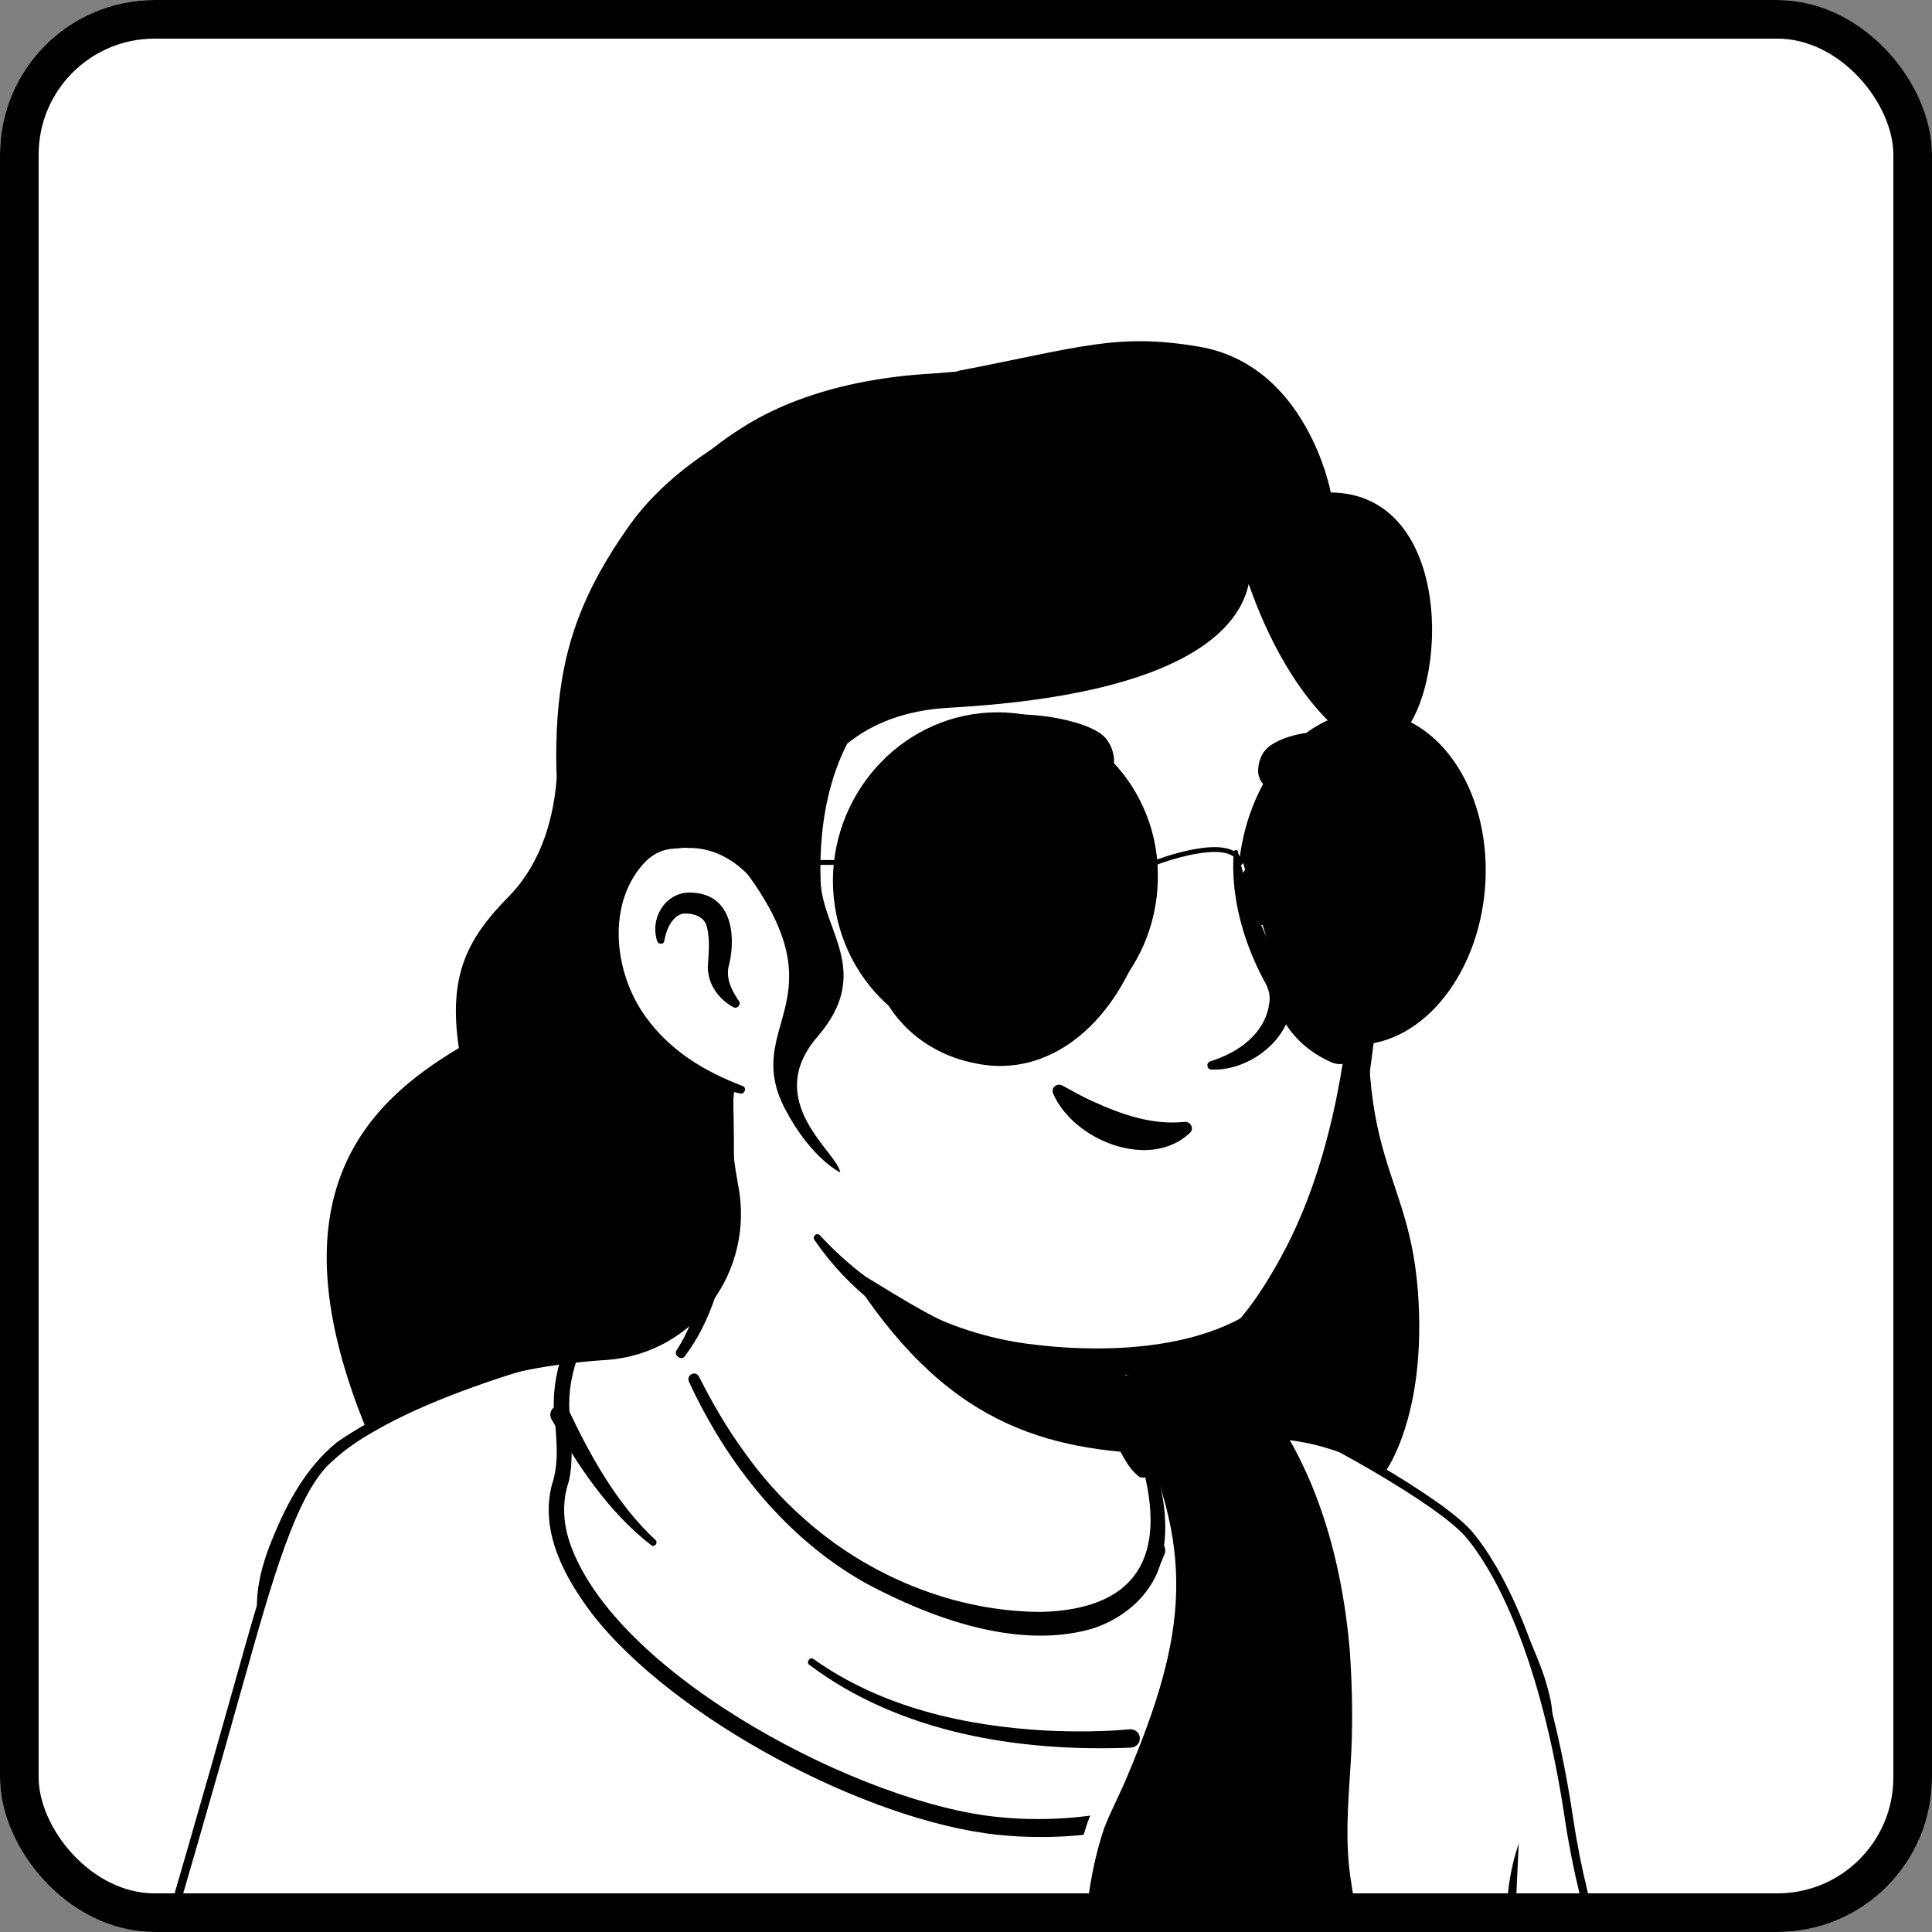 <svg width="50" height="50" viewBox="0 0 50 50" fill="none" xmlns="http://www.w3.org/2000/svg">
<rect x="0" y="0" width="50" height="50" fill="#808080" stroke="none"/>
<g clip-path="url(#clip0_152_764)">
<rect width="50" height="50" rx="4" fill="white"/>
<path d="M38.578 45.49C38.464 45.572 38.333 45.654 38.219 45.735C38.088 45.817 37.974 45.899 37.843 45.964C37.729 46.029 37.631 46.095 37.516 46.16C37.5 46.176 37.484 46.176 37.467 46.193C37.092 46.422 36.699 46.634 36.307 46.83C36.193 46.895 36.062 46.961 35.948 47.01C35.948 47.01 35.931 47.026 35.915 47.026C35.784 47.092 35.654 47.157 35.523 47.222C35.261 47.353 34.984 47.467 34.722 47.582C34.592 47.647 34.444 47.696 34.314 47.745C34.183 47.794 34.036 47.859 33.905 47.908C33.775 47.958 33.627 48.023 33.497 48.072C33.497 48.072 33.497 48.072 33.48 48.072C33.35 48.121 33.203 48.17 33.072 48.219C32.778 48.317 32.467 48.415 32.173 48.513C32.075 48.546 31.961 48.578 31.863 48.611C31.552 48.709 31.242 48.791 30.931 48.856C30.817 48.889 30.703 48.905 30.572 48.938C30.278 49.003 29.967 49.069 29.673 49.134C29.608 49.15 29.559 49.15 29.493 49.167C29.395 49.183 29.281 49.199 29.183 49.216C29.036 49.232 28.905 49.265 28.758 49.281C28.693 49.297 28.627 49.297 28.562 49.314C28.48 49.33 28.382 49.346 28.284 49.346C28.023 49.379 27.745 49.412 27.484 49.444C27.402 49.461 27.304 49.461 27.222 49.477H27.206C27.091 49.493 26.977 49.493 26.863 49.51C26.748 49.526 26.634 49.526 26.52 49.526C26.454 49.526 26.372 49.542 26.307 49.542C26.176 49.542 26.062 49.559 25.948 49.559C25.784 49.559 25.637 49.575 25.474 49.575C25.31 49.575 25.163 49.575 25 49.575C24.886 49.575 24.771 49.575 24.657 49.575C17.761 49.477 11.569 46.552 7.14 41.912C7.14 41.912 7.14 41.895 7.124 41.895C6.634 41.454 7.059 39.101 9.036 37.614C11.52 35.735 17.467 34.559 17.467 34.559C17.467 34.559 19.771 34.183 28.317 35.964C33.317 37.01 37.124 38.529 39.248 42.647C39.69 43.497 40.131 44.804 38.578 45.49Z" fill="white"/>
<path d="M28.366 35.784C31.503 36.422 34.853 37.108 37.435 39.183C38.301 39.886 38.873 40.915 39.346 41.912C39.575 42.402 39.804 42.908 39.984 43.448C40.082 43.807 40.229 44.216 40.147 44.641C40.131 44.755 40.033 44.902 39.951 44.984C39.575 45.359 39.167 45.588 38.758 45.882C36.356 47.549 33.595 48.725 30.735 49.346C24.363 50.735 17.467 49.657 11.863 46.307C10 45.18 8.284 43.807 6.814 42.19C6.65 41.993 6.65 41.667 6.65 41.454C6.667 40.964 6.797 40.49 6.961 40.049C7.353 39.036 7.86 38.023 8.726 37.32C9.346 36.895 10.016 36.536 10.703 36.242C12.86 35.327 15.131 34.69 17.467 34.428C17.663 34.412 17.696 34.69 17.5 34.722C15.261 35.18 13.039 35.866 10.964 36.797C10.213 37.173 9.412 37.5 8.807 38.088C8.235 38.709 7.827 39.477 7.5 40.261C7.288 40.735 7.141 41.487 7.206 41.863C8.235 43.088 9.445 44.167 10.752 45.098C17.909 50.098 28.775 50.425 36.389 46.258C37.075 45.882 37.745 45.458 38.382 45.016C38.693 44.804 39.02 44.624 39.265 44.379C39.281 44.363 39.265 44.379 39.265 44.395C39.265 44.412 39.248 44.428 39.248 44.428C39.265 44.232 39.199 43.971 39.118 43.709C38.824 42.761 38.35 41.765 37.843 40.899C37.042 39.608 35.686 38.791 34.314 38.137C33.366 37.696 32.369 37.353 31.356 37.026C30.343 36.699 29.314 36.422 28.284 36.176C28.023 36.111 28.105 35.735 28.366 35.784Z" fill="black"/>
<path d="M19.036 36.078C19.036 36.078 18.709 34.052 18.154 34.167C16.83 34.477 12.549 35.376 9.935 36.781C9.363 37.092 8.954 37.337 8.464 37.794C7.565 38.644 6.944 40.85 6.193 43.529C4.591 49.265 2.68 55.605 2.68 55.605H44.003C44.003 55.605 41.422 52.516 40.605 47.059C39.837 41.928 38.317 40.082 38.056 39.755C37.337 38.856 34.036 37.042 32.435 36.356C29.984 35.31 27.516 37.5 26.814 37.451C25.572 37.418 19.036 36.078 19.036 36.078Z" fill="white" stroke="black" stroke-width="0.214" stroke-miterlimit="10" stroke-linecap="round" stroke-linejoin="round"/>
<path d="M10.768 55.621L10.033 49.559" stroke="white" stroke-width="0.125" stroke-miterlimit="10" stroke-linecap="round" stroke-linejoin="round"/>
<path d="M39.314 47.5C39.314 47.5 38.824 48.693 38.971 49.886C39.118 51.078 39.543 52.827 38.938 55.621" fill="black"/>
<path d="M39.314 47.5C39.314 47.5 38.824 48.693 38.971 49.886C39.118 51.078 39.543 52.827 38.938 55.621" stroke="white" stroke-width="0.125" stroke-miterlimit="10" stroke-linecap="round" stroke-linejoin="round"/>
<path d="M17.14 32.516C17.14 32.516 15.964 32.941 15.752 33.17C15.539 33.399 15.441 33.546 15.441 33.546C15.441 33.546 14.853 34.199 14.526 35.784C14.379 36.454 14.722 37.549 14.461 38.415C13.709 40.817 17.271 44.51 23.154 46.683C27.614 48.333 32.533 46.83 33.219 43.725C33.872 40.735 33.48 39.379 33.17 38.415C32.549 36.552 32.353 36.029 31.52 35.31C30.997 34.853 30.637 35.801 28.676 36.34C28.072 36.503 27.337 36.634 26.389 36.667C20.752 36.879 20.621 33.464 19.771 32.565C19.575 32.369 18.464 32.042 17.14 32.516Z" fill="white"/>
<path d="M17.239 32.745C16.814 32.908 16.324 33.072 15.948 33.333C15.85 33.431 15.735 33.578 15.637 33.693C15.31 34.118 15.098 34.657 14.935 35.163C14.755 35.703 14.69 36.193 14.755 36.765C14.788 37.271 14.837 37.827 14.722 38.333C14.526 38.905 14.575 39.51 14.804 40.082C16.111 43.448 22.369 46.699 25.85 47.026C28.399 47.288 31.945 46.585 32.909 43.922C33.399 42.026 33.595 39.967 32.876 38.121C32.598 37.337 32.369 36.471 31.846 35.833C31.765 35.735 31.667 35.637 31.569 35.539L31.422 35.408C31.373 35.376 31.34 35.343 31.291 35.343C31.078 35.31 30.817 35.523 30.621 35.637C29.15 36.601 27.32 36.846 25.588 36.781C23.856 36.748 21.994 36.225 20.915 34.788C20.376 34.15 20.131 33.333 19.641 32.696L19.624 32.68L19.592 32.663C18.84 32.353 17.958 32.467 17.239 32.745ZM17.108 32.386C17.958 32.075 19.02 31.912 19.837 32.369C20.049 32.565 20.18 32.859 20.311 33.121C20.556 33.644 20.784 34.15 21.111 34.608C22.075 36.062 23.905 36.536 25.572 36.536C26.699 36.552 27.86 36.454 28.922 36.095C29.461 35.915 29.967 35.67 30.441 35.359C30.768 35.147 31.226 34.82 31.585 35.163C31.994 35.49 32.337 35.915 32.565 36.373C32.941 37.173 33.203 37.99 33.48 38.824C33.971 40.539 33.742 42.337 33.35 44.036C32.337 47.01 28.595 47.778 25.817 47.484C22.418 47.124 17.402 44.461 15.31 41.748C14.608 40.817 13.971 39.641 14.281 38.431C14.461 37.908 14.412 37.353 14.363 36.781C14.281 36.209 14.363 35.588 14.559 35.033C14.722 34.477 15 33.856 15.327 33.448C15.49 33.235 15.686 32.99 15.915 32.876C16.291 32.68 16.683 32.5 17.108 32.386Z" fill="black"/>
<path d="M28.709 36.569C27.304 36.879 25.866 36.879 24.445 36.765C22.549 36.601 20.621 35.98 19.265 34.592C18.922 34.265 18.611 33.873 18.301 33.562C18.203 33.464 18.203 33.301 18.301 33.203C18.399 33.105 18.579 33.105 18.66 33.219C18.971 33.611 19.232 33.971 19.543 34.314C21.111 36.078 23.579 36.585 25.85 36.52C26.765 36.487 27.696 36.405 28.579 36.111C28.905 35.997 29.052 36.487 28.709 36.569Z" fill="white"/>
<path d="M31.634 34.722C33.121 35.964 35.703 39.216 35.082 46.487C34.771 50.082 36.52 51.569 36.128 52.141C36.062 52.239 35.98 52.288 35.915 52.304C35.637 52.369 35.376 52.5 35.245 52.761C35.196 52.876 35.114 52.958 35 53.023C34.902 53.088 34.788 53.088 34.69 53.072C34.346 52.99 33.971 53.186 33.758 53.48C33.677 53.595 33.579 53.676 33.431 53.709C33.334 53.742 33.235 53.725 33.17 53.709C32.892 53.627 32.582 53.709 32.337 53.905C32.271 53.954 32.206 53.987 32.124 53.987C31.977 53.987 31.863 53.922 31.765 53.824C31.536 53.611 31.209 53.529 30.883 53.644C30.85 53.66 30.834 53.66 30.801 53.66C30.572 53.693 30.392 53.513 30.262 53.203C30.131 52.908 29.82 52.778 29.494 52.81C29.428 52.81 29.363 52.81 29.281 52.794C28.644 52.647 27.827 51.765 27.811 50.686C27.794 49.624 28.039 47.778 28.448 46.912C29.706 44.248 30.163 42.337 30.229 40.899C30.36 38.268 28.693 35.915 28.856 35.866C30.523 35.523 31.634 34.722 31.634 34.722Z" fill="black"/>
<path d="M31.634 34.477C32.059 34.706 32.402 35.131 32.729 35.49C34.412 37.5 35.114 40.131 35.311 42.712C35.376 43.709 35.392 44.722 35.311 45.719L35.262 46.471C35.147 47.68 35.262 48.922 35.67 50.065C35.834 50.523 36.03 50.964 36.226 51.438C36.34 51.699 36.422 52.092 36.177 52.32C36.095 52.435 35.915 52.467 35.768 52.516C35.621 52.565 35.49 52.647 35.409 52.778C35.278 53.056 34.984 53.301 34.657 53.235C34.412 53.17 34.151 53.284 33.971 53.464C33.791 53.709 33.546 53.922 33.219 53.873C33.007 53.824 32.794 53.791 32.582 53.905C32.5 53.938 32.435 54.003 32.369 54.052C32.173 54.167 31.928 54.134 31.748 54.02C31.618 53.938 31.585 53.856 31.471 53.807C31.307 53.725 31.095 53.709 30.915 53.775C30.507 53.905 30.213 53.546 30.082 53.219C29.968 52.974 29.657 52.925 29.412 52.958C29.232 52.958 29.052 52.892 28.889 52.81C28.186 52.418 27.729 51.683 27.631 50.882C27.582 50.114 27.68 49.363 27.794 48.611C27.876 48.121 27.99 47.614 28.154 47.141C28.334 46.667 28.562 46.242 28.758 45.768C29.494 43.971 30.18 42.026 30.049 40.049C29.918 38.693 29.412 37.418 28.775 36.225C28.709 36.078 28.546 35.817 28.775 35.735C29.673 35.523 30.539 35.147 31.307 34.624C31.438 34.575 31.52 34.477 31.634 34.477ZM31.618 34.967C31.651 34.967 31.683 34.967 31.716 34.951C31.765 34.918 31.732 34.935 31.732 34.935C31.291 35.18 30.834 35.392 30.36 35.572C29.902 35.735 29.248 35.931 28.873 35.997C28.905 35.98 28.938 35.948 28.938 35.899C28.971 36.029 29.134 36.324 29.183 36.454C30.997 40.065 30.719 42.304 29.183 45.948C29.003 46.389 28.758 46.846 28.579 47.304C28.235 48.317 28.088 49.428 28.056 50.507C28.007 51.34 28.53 52.32 29.346 52.549C29.379 52.549 29.396 52.549 29.428 52.549C29.69 52.533 29.951 52.582 30.163 52.745C30.278 52.827 30.376 52.958 30.441 53.105C30.507 53.252 30.588 53.448 30.752 53.415C31.111 53.301 31.52 53.35 31.814 53.611C31.928 53.725 32.01 53.791 32.157 53.742C32.353 53.595 32.582 53.48 32.843 53.464C33.056 53.431 33.268 53.595 33.464 53.464C33.562 53.399 33.611 53.301 33.693 53.219C33.938 52.974 34.297 52.81 34.657 52.892C34.886 52.958 35.017 52.778 35.098 52.598C35.262 52.353 35.539 52.222 35.817 52.157C36.062 52.059 35.948 51.781 35.883 51.569C35.703 51.127 35.49 50.654 35.327 50.18C35.163 49.706 35.033 49.216 34.968 48.709C34.804 47.729 34.886 46.699 34.951 45.703C35.017 44.722 35 43.725 34.935 42.745C34.722 40.212 33.971 37.582 32.222 35.67C32.075 35.49 31.879 35.327 31.716 35.163C31.7 35.098 31.667 35.049 31.618 34.967Z" fill="white"/>
<path d="M29.265 45.229C26.372 45.343 23.301 44.853 20.948 43.088C20.85 43.023 20.964 42.859 21.062 42.941C22.81 44.183 24.967 44.673 27.091 44.788C27.794 44.82 28.529 44.82 29.216 44.755C29.559 44.722 29.608 45.196 29.265 45.229Z" fill="black"/>
<path d="M30.654 36.324C31.389 37.092 31.781 38.17 31.732 39.232C31.732 39.281 31.651 39.297 31.634 39.248C31.405 38.513 31.144 37.81 30.801 37.141C30.686 36.912 30.572 36.683 30.474 36.454C30.458 36.34 30.588 36.258 30.654 36.324Z" fill="black"/>
<path d="M32.435 53.807C31.781 51.879 32.108 49.771 32.533 47.827C32.925 45.931 33.268 43.954 33.039 42.026C33.007 41.895 33.219 41.83 33.252 41.977C33.53 43.954 33.252 45.948 32.892 47.892C32.696 48.856 32.549 49.82 32.533 50.784C32.517 51.716 32.566 52.696 32.909 53.578C33.023 53.905 32.582 54.118 32.435 53.807Z" fill="black"/>
<path d="M14.722 36.503C15.294 37.712 15.98 38.938 16.961 39.853C17.043 39.918 16.944 40.065 16.846 39.984C15.735 39.118 14.951 37.925 14.265 36.716C14.134 36.422 14.591 36.193 14.722 36.503Z" fill="black"/>
<path d="M30.147 40.196C29.248 42.582 26.699 42.435 24.739 41.503C24.673 41.471 24.64 41.405 24.673 41.34C24.706 41.275 24.771 41.242 24.837 41.275C25.294 41.454 25.768 41.618 26.242 41.699C27.663 42.01 29.199 41.552 29.673 40.065C29.755 39.739 30.229 39.886 30.147 40.196Z" fill="black"/>
<path d="M29.902 40.131C29.559 41.814 27.337 42.827 23.595 41.307C19.706 39.739 18.023 35.997 17.598 34.886C19.902 30.572 18.3 27.582 18.3 27.582C23.611 27.124 28.252 33.333 28.252 33.333L28.971 36.405C29.036 36.667 29.166 36.895 29.363 37.059C29.706 37.663 30.114 39.052 29.902 40.131Z" fill="white"/>
<path d="M17.516 34.935C17.827 34.461 18.023 33.905 18.154 33.366C18.399 32.239 18.48 31.095 18.497 29.951V29.526C18.448 29.101 18.3 28.66 18.137 28.268C17.925 27.745 18.693 27.418 18.938 27.941C18.971 28.006 18.971 28.121 18.971 28.186C19.02 30.409 19.117 33.268 17.712 35.114C17.614 35.212 17.418 35.065 17.516 34.935Z" fill="black"/>
<path d="M28.431 33.301C28.676 33.448 28.758 33.644 28.791 33.84C28.889 34.232 28.856 34.657 28.954 35.065C29.036 35.458 29.281 35.833 29.346 36.242C29.428 36.667 29.673 37.565 29.771 38.007C29.804 38.105 29.738 38.219 29.624 38.235C29.559 38.252 29.51 38.235 29.461 38.203C29.248 38.023 29.15 37.843 29.02 37.614C28.807 37.222 28.66 36.863 28.529 36.422C28.415 36.029 28.464 35.605 28.366 35.196C28.284 34.804 28.055 34.428 27.974 34.02C27.925 33.824 27.908 33.611 28.055 33.366C28.154 33.268 28.317 33.235 28.431 33.301Z" fill="black"/>
<path d="M29.608 37.614C26.487 37.451 23.938 36.471 21.454 32.042C23.546 33.889 26.013 34.592 28.611 34.918L28.954 36.422C29.02 36.683 29.412 37.451 29.608 37.614Z" fill="black"/>
<path d="M29.477 37.01C30.033 38.056 30.359 39.363 30.016 40.523C29.755 41.34 29.003 41.944 28.186 42.173C26.291 42.68 24.101 41.879 22.418 40.98C20.343 39.82 18.807 37.876 17.827 35.752C17.761 35.588 17.99 35.458 18.088 35.621C18.431 36.307 18.823 36.977 19.265 37.582C19.706 38.203 20.212 38.775 20.784 39.281C22.451 40.784 24.706 41.716 26.961 41.716C29.281 41.65 30.163 40.425 29.624 38.17C29.542 37.81 29.412 37.435 29.232 37.124C29.134 36.993 29.379 36.846 29.477 37.01Z" fill="black"/>
<path d="M35.801 17.386C36.095 18.758 35.866 19.673 35.735 23.464C35.605 27.19 34.526 32.451 33.203 33.775C32.189 34.771 28.938 35.556 26.046 34.82C24.575 34.444 23.333 33.595 22.32 32.99C21.046 32.222 19.934 29.853 19.02 28.333C18.3 27.14 18.366 28.578 17.434 27.549C16.144 26.144 14.591 23.317 15.359 18.317C16.601 10.212 23.023 9.265 27.778 10.163C32.565 11.062 35.016 13.774 35.801 17.386Z" fill="white"/>
<path d="M18.252 28.987C17.876 28.366 17.386 27.811 16.944 27.222C16.291 26.323 15.801 25.294 15.474 24.232C14.052 19.69 14.918 13.742 19.216 11.062C23.121 8.578 30.703 9.477 33.872 12.876C35.065 14.101 35.833 15.703 36.16 17.369C36.176 17.467 36.225 17.647 36.242 17.745C36.258 17.827 36.307 17.925 36.291 18.023C36.258 18.382 36.193 18.742 36.16 19.101C35.915 21.274 35.98 23.497 35.703 25.67C35.457 27.957 35.131 30.245 34.444 32.451C34.232 33.121 33.823 33.725 33.284 34.167C32.075 35.18 30.49 35.523 28.971 35.588C25.931 35.735 22.843 34.657 21.078 32.092C21.013 31.994 21.144 31.879 21.225 31.977C22.696 33.562 24.689 34.575 26.814 34.804C29.167 35.082 32.712 34.869 33.742 32.353C34.934 28.791 35.556 25.016 35.621 21.274C35.621 20.36 35.572 19.445 35.572 18.513C35.572 18.399 35.588 18.137 35.588 18.023C35.588 18.006 35.588 18.023 35.588 18.023C35.588 18.039 35.588 18.039 35.588 18.023C35.457 17.696 35.408 17.337 35.31 17.01C34.951 15.654 34.297 14.363 33.366 13.333C30.278 9.869 23.399 9.003 19.542 11.601C16.487 13.627 15.67 17.516 15.457 20.948C15.278 23.513 16.029 26.029 17.974 27.794L18.742 28.595C19.069 28.954 18.513 29.379 18.252 28.987Z" fill="black"/>
<path d="M20.18 23.791C20.18 23.791 19.673 21.34 17.288 21.634C15.229 21.895 14.51 26.83 19.183 28.203" fill="white"/>
<path d="M18.971 26.062C18.595 25.85 18.333 25.49 18.317 25.049C18.333 24.722 18.382 24.346 18.301 24.02C18.252 23.709 17.925 23.628 17.68 23.644C17.418 23.693 17.255 24.02 17.206 24.281C17.206 24.297 17.189 24.346 17.189 24.363C17.173 24.445 17.042 24.445 17.01 24.363C16.797 23.726 17.271 23.023 17.957 23.105C18.922 23.17 19.052 24.183 18.872 24.951C18.774 25.278 18.905 25.572 19.085 25.85L19.118 25.899C19.199 25.997 19.069 26.128 18.971 26.062Z" fill="black"/>
<path d="M32.042 22.059C32.288 23.219 32.745 24.297 33.317 25.311C33.824 26.552 32.516 27.729 31.356 27.68C31.226 27.68 31.209 27.5 31.324 27.467C32.059 27.239 32.729 26.748 32.843 25.997C32.892 25.768 32.827 25.572 32.712 25.376C32.173 24.363 31.846 23.203 31.928 22.059C31.928 21.977 32.042 21.977 32.042 22.059Z" fill="black"/>
<path d="M20.098 23.807C19.722 22.843 18.905 21.928 17.811 21.945C17.712 21.928 17.549 21.961 17.451 21.961C17.173 21.977 16.945 22.075 16.732 22.271C15.686 23.317 15.866 25.163 16.716 26.323C17.01 26.732 17.386 27.091 17.811 27.386C18.235 27.68 18.709 27.909 19.216 28.105C19.33 28.137 19.281 28.317 19.167 28.301C18.072 28.072 17.026 27.533 16.307 26.634C15.196 25.294 14.967 23.056 16.291 21.748C16.585 21.487 16.994 21.291 17.402 21.291C17.533 21.291 17.729 21.258 17.86 21.291C18.546 21.323 19.199 21.667 19.624 22.206C20 22.663 20.212 23.219 20.278 23.774C20.278 23.873 20.131 23.905 20.098 23.807Z" fill="black"/>
<path d="M30.801 29.314C29.755 30.311 27.778 29.51 27.255 28.301C27.189 28.154 27.353 28.023 27.484 28.088C27.761 28.235 28.006 28.382 28.268 28.497C29.02 28.84 29.804 29.118 30.637 29.036C30.801 29.003 30.915 29.199 30.801 29.314Z" fill="black"/>
<path d="M25.948 23.726C25.556 23.709 25.262 23.382 25.294 22.99L25.311 22.533C25.327 22.14 25.654 21.846 26.046 21.879C26.438 21.895 26.732 22.222 26.7 22.614L26.683 23.072C26.667 23.448 26.34 23.742 25.948 23.726Z" fill="black"/>
<path d="M32.827 23.971C32.467 23.954 32.189 23.644 32.206 23.284L32.222 22.86C32.238 22.5 32.549 22.222 32.908 22.239C33.268 22.255 33.546 22.565 33.529 22.925L33.513 23.35C33.497 23.709 33.186 23.987 32.827 23.971Z" fill="black"/>
<path d="M27.419 22.843C26.879 22.484 26.291 22.239 25.637 22.369C25.425 22.402 25.213 22.467 25.082 22.614C25.033 22.68 24.919 22.663 24.919 22.565C24.935 22.239 25.213 22.026 25.474 21.895C25.98 21.634 26.683 21.683 27.141 22.026C27.304 22.124 27.86 22.729 27.566 22.86C27.5 22.892 27.468 22.876 27.419 22.843Z" fill="black"/>
<path d="M32.092 22.925C32.092 22.239 32.941 21.994 33.464 22.239C33.758 22.369 33.971 22.631 34.052 22.941C34.085 23.039 33.938 23.121 33.873 23.039C33.595 22.712 33.121 22.549 32.745 22.745C32.631 22.811 32.614 22.86 32.582 22.925C32.582 23.252 32.108 23.235 32.092 22.925Z" fill="black"/>
<path d="M28.203 20.147C28.546 20.261 28.889 19.951 28.824 19.575C28.791 19.379 28.709 19.183 28.546 19.036C28.056 18.595 26.029 18.203 24.804 18.774C23.726 19.297 26.634 19.624 28.203 20.147Z" fill="black"/>
<path d="M33.088 20.409C32.81 20.506 32.516 20.212 32.565 19.869C32.582 19.69 32.647 19.51 32.778 19.379C33.17 18.987 34.51 18.677 35.36 19.281C36.095 19.788 34.363 19.935 33.088 20.409Z" fill="black"/>
<path d="M35.845 21.993C36.009 20.964 36.123 20.016 36.188 19.118C37.512 17.876 37.626 12.778 34.44 12.745C34.44 12.745 33.835 9.444 31.025 8.971C28.901 8.611 27.969 8.987 24.832 9.591C24.783 9.608 24.734 9.624 24.669 9.624C20.91 9.902 17.741 11.569 16.303 13.578C15.094 15.278 14.554 16.716 14.424 18.627C14.424 18.742 14.407 18.856 14.407 18.971V19.003C14.391 19.363 14.391 19.738 14.407 20.131C14.342 21.046 14.064 22.288 13.165 23.203C12.087 24.297 11.597 25.245 11.875 27.124C9.522 28.529 6.973 30.931 9.505 37.042C10.845 36.242 12.495 35.637 14.081 35.376C14.587 35.294 15.126 35.229 15.698 35.196C17.986 35.033 19.554 32.876 19.097 30.637C19.015 30.196 18.95 29.722 18.95 29.183C18.95 28.856 18.966 28.546 18.999 28.252C14.505 26.83 15.224 21.993 17.267 21.732C18.002 21.634 18.541 21.814 18.966 22.075C19.048 22.222 19.146 22.353 19.244 22.484C21.842 25.931 19.162 26.503 20.322 28.709C20.992 29.984 21.744 30.343 21.744 30.343C21.695 29.837 19.701 28.513 21.156 26.83C22.61 25.147 21.27 24.069 21.237 22.794C21.188 21.193 21.515 20.049 21.924 19.248C22.544 18.742 23.394 18.382 24.554 18.317C30.747 17.974 32.087 16.209 32.316 15.114C32.757 16.372 33.558 18.088 34.914 19.134C34.979 19.232 35.061 19.33 35.126 19.428C35.012 21.372 35.649 28.055 33.116 32.598C32.43 33.84 31.613 34.918 30.698 35.082C30.044 35.196 29.914 35.376 29.391 35.507C28.917 35.637 28.966 35.768 28.966 35.768C28.966 37.712 31.891 37.108 33.361 37.271C34.685 37.418 35.829 38.121 35.829 38.121C35.829 38.121 36.94 36.683 36.695 33.415C36.417 29.788 34.603 30.114 35.845 21.993Z" fill="black"/>
<path d="M32.99 25.833C32.99 25.833 33.186 26.945 34.477 27.5C34.804 27.631 35.147 27.418 35.147 27.059C35.131 27.059 33.072 25.964 32.99 25.833Z" fill="black"/>
<path d="M22.892 25.833C22.892 25.833 23.497 27.206 25.311 27.533C27.124 27.876 28.775 26.569 29.543 24.379C29.543 24.379 28.922 26.405 26.438 26.781C23.987 27.19 22.892 25.833 22.892 25.833Z" fill="black"/>
<path d="M29.902 22.778C29.853 25.114 27.974 26.994 25.703 26.994C23.431 26.994 21.618 25.114 21.618 22.778C21.634 20.425 23.513 18.497 25.817 18.497C28.121 18.497 29.967 20.425 29.902 22.778Z" fill="black" stroke="black" stroke-width="0.125" stroke-miterlimit="10" stroke-linecap="round" stroke-linejoin="round"/>
<path d="M32.141 22.239C32.402 20.131 33.775 18.48 35.392 18.48C37.141 18.48 38.48 20.409 38.383 22.762C38.284 25.098 36.814 26.977 35.098 26.977C34.461 26.977 33.889 26.732 33.415 26.291" fill="black"/>
<path d="M32.141 22.239C32.402 20.131 33.775 18.48 35.392 18.48C37.141 18.48 38.48 20.409 38.383 22.762C38.284 25.098 36.814 26.977 35.098 26.977C34.461 26.977 33.889 26.732 33.415 26.291" stroke="black" stroke-width="0.125" stroke-miterlimit="10" stroke-linecap="round" stroke-linejoin="round"/>
<path d="M21.667 22.32H19.346" stroke="black" stroke-width="0.125" stroke-miterlimit="10" stroke-linecap="round" stroke-linejoin="round"/>
<path d="M29.919 22.32C29.919 22.32 31.863 21.569 32.108 22.32" stroke="black" stroke-width="0.125" stroke-miterlimit="10" stroke-linecap="round" stroke-linejoin="round"/>
</g>
<rect x="0.5" y="0.5" width="49" height="49" rx="3.5" stroke="black"/>
<defs>
<clipPath id="clip0_152_764">
<rect width="50" height="50" rx="4" fill="white"/>
</clipPath>
</defs>
</svg>
